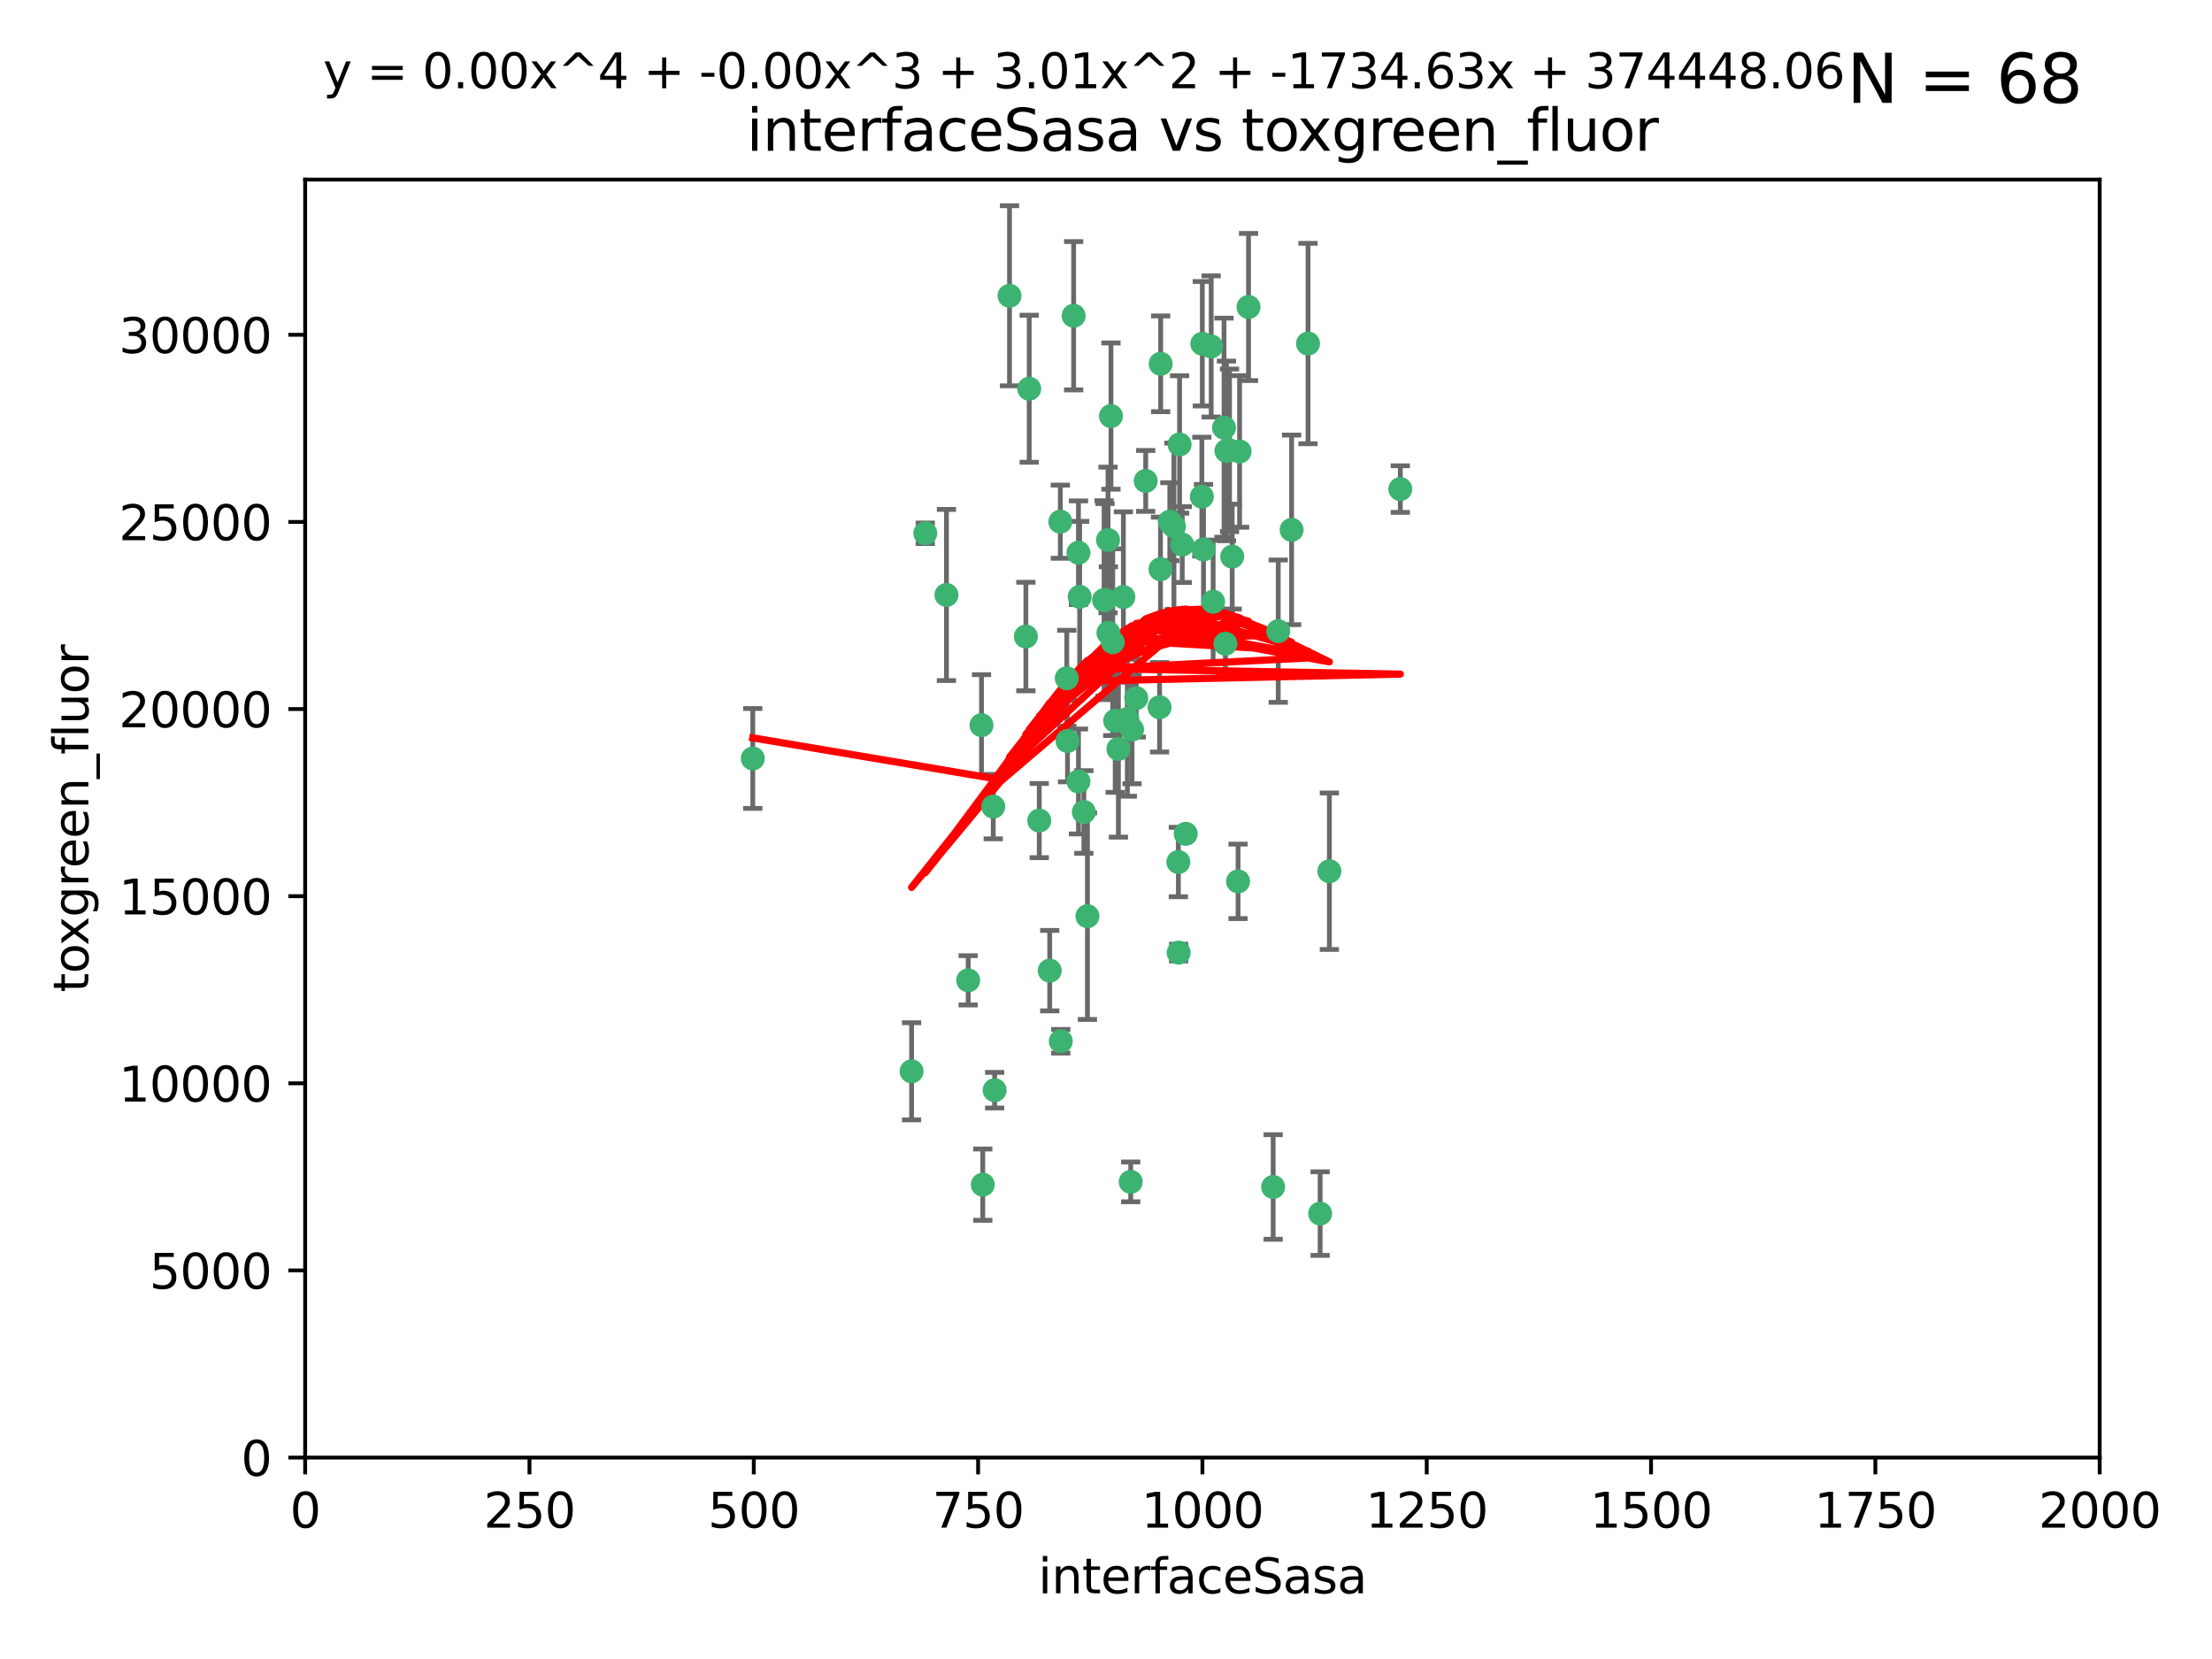 <?xml version="1.0" encoding="utf-8" standalone="no"?>
<!DOCTYPE svg PUBLIC "-//W3C//DTD SVG 1.1//EN"
  "http://www.w3.org/Graphics/SVG/1.1/DTD/svg11.dtd">
<svg xmlns:xlink="http://www.w3.org/1999/xlink" width="460.8pt" height="345.6pt" viewBox="0 0 460.8 345.6" xmlns="http://www.w3.org/2000/svg" version="1.1">
 <defs>
  <style type="text/css">*{stroke-linejoin: round; stroke-linecap: butt}</style>
 </defs>
 <g id="figure_1">
  <g id="patch_1">
   <path d="M 0 345.6 
L 460.8 345.6 
L 460.8 0 
L 0 0 
z
" style="fill: #ffffff"/>
  </g>
  <g id="axes_1">
   <g id="patch_2">
    <path d="M 63.571 303.64 
L 437.4 303.64 
L 437.4 37.411 
L 63.571 37.411 
z
" style="fill: #ffffff"/>
   </g>
   <g id="PathCollection_1">
    <defs>
     <path id="m7a9834d2da" d="M 0 1.118 
C 0.297 1.118 0.581 1 0.791 0.791 
C 1 0.581 1.118 0.297 1.118 0 
C 1.118 -0.297 1 -0.581 0.791 -0.791 
C 0.581 -1 0.297 -1.118 0 -1.118 
C -0.297 -1.118 -0.581 -1 -0.791 -0.791 
C -1 -0.581 -1.118 -0.297 -1.118 0 
C -1.118 0.297 -1 0.581 -0.791 0.791 
C -0.581 1 -0.297 1.118 0 1.118 
z
" style="stroke: #3cb371"/>
    </defs>
    <g clip-path="url(#p4a8a3ce6c9)">
     <use xlink:href="#m7a9834d2da" x="243.693" y="108.677" style="fill: #3cb371; stroke: #3cb371"/>
     <use xlink:href="#m7a9834d2da" x="272.484" y="71.562" style="fill: #3cb371; stroke: #3cb371"/>
     <use xlink:href="#m7a9834d2da" x="231.435" y="86.676" style="fill: #3cb371; stroke: #3cb371"/>
     <use xlink:href="#m7a9834d2da" x="266.28" y="131.48" style="fill: #3cb371; stroke: #3cb371"/>
     <use xlink:href="#m7a9834d2da" x="250.716" y="114.467" style="fill: #3cb371; stroke: #3cb371"/>
     <use xlink:href="#m7a9834d2da" x="269.065" y="110.38" style="fill: #3cb371; stroke: #3cb371"/>
     <use xlink:href="#m7a9834d2da" x="254.987" y="89.097" style="fill: #3cb371; stroke: #3cb371"/>
     <use xlink:href="#m7a9834d2da" x="220.886" y="108.676" style="fill: #3cb371; stroke: #3cb371"/>
     <use xlink:href="#m7a9834d2da" x="214.404" y="80.98" style="fill: #3cb371; stroke: #3cb371"/>
     <use xlink:href="#m7a9834d2da" x="241.787" y="75.786" style="fill: #3cb371; stroke: #3cb371"/>
     <use xlink:href="#m7a9834d2da" x="252.721" y="125.356" style="fill: #3cb371; stroke: #3cb371"/>
     <use xlink:href="#m7a9834d2da" x="252.312" y="72.167" style="fill: #3cb371; stroke: #3cb371"/>
     <use xlink:href="#m7a9834d2da" x="258.229" y="94.046" style="fill: #3cb371; stroke: #3cb371"/>
     <use xlink:href="#m7a9834d2da" x="223.66" y="65.773" style="fill: #3cb371; stroke: #3cb371"/>
     <use xlink:href="#m7a9834d2da" x="232.987" y="156.019" style="fill: #3cb371; stroke: #3cb371"/>
     <use xlink:href="#m7a9834d2da" x="241.557" y="147.335" style="fill: #3cb371; stroke: #3cb371"/>
     <use xlink:href="#m7a9834d2da" x="230.194" y="124.965" style="fill: #3cb371; stroke: #3cb371"/>
     <use xlink:href="#m7a9834d2da" x="246.284" y="113.441" style="fill: #3cb371; stroke: #3cb371"/>
     <use xlink:href="#m7a9834d2da" x="255.489" y="93.933" style="fill: #3cb371; stroke: #3cb371"/>
     <use xlink:href="#m7a9834d2da" x="256.689" y="115.953" style="fill: #3cb371; stroke: #3cb371"/>
     <use xlink:href="#m7a9834d2da" x="244.553" y="109.646" style="fill: #3cb371; stroke: #3cb371"/>
     <use xlink:href="#m7a9834d2da" x="250.368" y="103.453" style="fill: #3cb371; stroke: #3cb371"/>
     <use xlink:href="#m7a9834d2da" x="232.318" y="150.153" style="fill: #3cb371; stroke: #3cb371"/>
     <use xlink:href="#m7a9834d2da" x="256.134" y="93.812" style="fill: #3cb371; stroke: #3cb371"/>
     <use xlink:href="#m7a9834d2da" x="234.02" y="124.367" style="fill: #3cb371; stroke: #3cb371"/>
     <use xlink:href="#m7a9834d2da" x="216.495" y="170.94" style="fill: #3cb371; stroke: #3cb371"/>
     <use xlink:href="#m7a9834d2da" x="238.669" y="100.184" style="fill: #3cb371; stroke: #3cb371"/>
     <use xlink:href="#m7a9834d2da" x="241.753" y="118.577" style="fill: #3cb371; stroke: #3cb371"/>
     <use xlink:href="#m7a9834d2da" x="245.731" y="92.588" style="fill: #3cb371; stroke: #3cb371"/>
     <use xlink:href="#m7a9834d2da" x="222.381" y="154.361" style="fill: #3cb371; stroke: #3cb371"/>
     <use xlink:href="#m7a9834d2da" x="291.711" y="101.886" style="fill: #3cb371; stroke: #3cb371"/>
     <use xlink:href="#m7a9834d2da" x="224.916" y="124.337" style="fill: #3cb371; stroke: #3cb371"/>
     <use xlink:href="#m7a9834d2da" x="260.091" y="63.953" style="fill: #3cb371; stroke: #3cb371"/>
     <use xlink:href="#m7a9834d2da" x="250.465" y="71.61" style="fill: #3cb371; stroke: #3cb371"/>
     <use xlink:href="#m7a9834d2da" x="204.462" y="151.067" style="fill: #3cb371; stroke: #3cb371"/>
     <use xlink:href="#m7a9834d2da" x="218.677" y="202.203" style="fill: #3cb371; stroke: #3cb371"/>
     <use xlink:href="#m7a9834d2da" x="201.688" y="204.22" style="fill: #3cb371; stroke: #3cb371"/>
     <use xlink:href="#m7a9834d2da" x="204.731" y="246.787" style="fill: #3cb371; stroke: #3cb371"/>
     <use xlink:href="#m7a9834d2da" x="231.802" y="133.776" style="fill: #3cb371; stroke: #3cb371"/>
     <use xlink:href="#m7a9834d2da" x="192.753" y="111.087" style="fill: #3cb371; stroke: #3cb371"/>
     <use xlink:href="#m7a9834d2da" x="222.228" y="141.297" style="fill: #3cb371; stroke: #3cb371"/>
     <use xlink:href="#m7a9834d2da" x="230.822" y="112.487" style="fill: #3cb371; stroke: #3cb371"/>
     <use xlink:href="#m7a9834d2da" x="210.301" y="61.614" style="fill: #3cb371; stroke: #3cb371"/>
     <use xlink:href="#m7a9834d2da" x="224.662" y="162.792" style="fill: #3cb371; stroke: #3cb371"/>
     <use xlink:href="#m7a9834d2da" x="275.007" y="252.814" style="fill: #3cb371; stroke: #3cb371"/>
     <use xlink:href="#m7a9834d2da" x="236.699" y="145.439" style="fill: #3cb371; stroke: #3cb371"/>
     <use xlink:href="#m7a9834d2da" x="255.273" y="134.104" style="fill: #3cb371; stroke: #3cb371"/>
     <use xlink:href="#m7a9834d2da" x="265.222" y="247.267" style="fill: #3cb371; stroke: #3cb371"/>
     <use xlink:href="#m7a9834d2da" x="230.901" y="131.829" style="fill: #3cb371; stroke: #3cb371"/>
     <use xlink:href="#m7a9834d2da" x="213.706" y="132.603" style="fill: #3cb371; stroke: #3cb371"/>
     <use xlink:href="#m7a9834d2da" x="245.473" y="179.579" style="fill: #3cb371; stroke: #3cb371"/>
     <use xlink:href="#m7a9834d2da" x="206.91" y="168.036" style="fill: #3cb371; stroke: #3cb371"/>
     <use xlink:href="#m7a9834d2da" x="226.534" y="190.856" style="fill: #3cb371; stroke: #3cb371"/>
     <use xlink:href="#m7a9834d2da" x="224.662" y="115.142" style="fill: #3cb371; stroke: #3cb371"/>
     <use xlink:href="#m7a9834d2da" x="245.536" y="198.449" style="fill: #3cb371; stroke: #3cb371"/>
     <use xlink:href="#m7a9834d2da" x="220.981" y="216.908" style="fill: #3cb371; stroke: #3cb371"/>
     <use xlink:href="#m7a9834d2da" x="235.826" y="151.97" style="fill: #3cb371; stroke: #3cb371"/>
     <use xlink:href="#m7a9834d2da" x="276.932" y="181.494" style="fill: #3cb371; stroke: #3cb371"/>
     <use xlink:href="#m7a9834d2da" x="257.91" y="183.606" style="fill: #3cb371; stroke: #3cb371"/>
     <use xlink:href="#m7a9834d2da" x="247.005" y="173.704" style="fill: #3cb371; stroke: #3cb371"/>
     <use xlink:href="#m7a9834d2da" x="229.998" y="125.024" style="fill: #3cb371; stroke: #3cb371"/>
     <use xlink:href="#m7a9834d2da" x="189.899" y="223.176" style="fill: #3cb371; stroke: #3cb371"/>
     <use xlink:href="#m7a9834d2da" x="234.846" y="149.795" style="fill: #3cb371; stroke: #3cb371"/>
     <use xlink:href="#m7a9834d2da" x="197.163" y="123.943" style="fill: #3cb371; stroke: #3cb371"/>
     <use xlink:href="#m7a9834d2da" x="225.785" y="169.147" style="fill: #3cb371; stroke: #3cb371"/>
     <use xlink:href="#m7a9834d2da" x="235.549" y="246.204" style="fill: #3cb371; stroke: #3cb371"/>
     <use xlink:href="#m7a9834d2da" x="207.202" y="227.107" style="fill: #3cb371; stroke: #3cb371"/>
     <use xlink:href="#m7a9834d2da" x="156.817" y="157.999" style="fill: #3cb371; stroke: #3cb371"/>
    </g>
   </g>
   <g id="matplotlib.axis_1">
    <g id="xtick_1">
     <g id="line2d_1">
      <defs>
       <path id="m7a6d238e1d" d="M 0 0 
L 0 3.5 
" style="stroke: #000000; stroke-width: 0.8"/>
      </defs>
      <g>
       <use xlink:href="#m7a6d238e1d" x="63.571" y="303.64" style="stroke: #000000; stroke-width: 0.8"/>
      </g>
     </g>
     <g id="text_1">
      <!-- 0 -->
      <g transform="translate(60.39 318.238)scale(0.1 -0.1)">
       <defs>
        <path id="DejaVuSans-30" d="M 2034 4250 
Q 1547 4250 1301 3770 
Q 1056 3291 1056 2328 
Q 1056 1369 1301 889 
Q 1547 409 2034 409 
Q 2525 409 2770 889 
Q 3016 1369 3016 2328 
Q 3016 3291 2770 3770 
Q 2525 4250 2034 4250 
z
M 2034 4750 
Q 2819 4750 3233 4129 
Q 3647 3509 3647 2328 
Q 3647 1150 3233 529 
Q 2819 -91 2034 -91 
Q 1250 -91 836 529 
Q 422 1150 422 2328 
Q 422 3509 836 4129 
Q 1250 4750 2034 4750 
z
" transform="scale(0.016)"/>
       </defs>
       <use xlink:href="#DejaVuSans-30"/>
      </g>
     </g>
    </g>
    <g id="xtick_2">
     <g id="line2d_2">
      <g>
       <use xlink:href="#m7a6d238e1d" x="110.3" y="303.64" style="stroke: #000000; stroke-width: 0.8"/>
      </g>
     </g>
     <g id="text_2">
      <!-- 250 -->
      <g transform="translate(100.756 318.238)scale(0.1 -0.1)">
       <defs>
        <path id="DejaVuSans-32" d="M 1228 531 
L 3431 531 
L 3431 0 
L 469 0 
L 469 531 
Q 828 903 1448 1529 
Q 2069 2156 2228 2338 
Q 2531 2678 2651 2914 
Q 2772 3150 2772 3378 
Q 2772 3750 2511 3984 
Q 2250 4219 1831 4219 
Q 1534 4219 1204 4116 
Q 875 4013 500 3803 
L 500 4441 
Q 881 4594 1212 4672 
Q 1544 4750 1819 4750 
Q 2544 4750 2975 4387 
Q 3406 4025 3406 3419 
Q 3406 3131 3298 2873 
Q 3191 2616 2906 2266 
Q 2828 2175 2409 1742 
Q 1991 1309 1228 531 
z
" transform="scale(0.016)"/>
        <path id="DejaVuSans-35" d="M 691 4666 
L 3169 4666 
L 3169 4134 
L 1269 4134 
L 1269 2991 
Q 1406 3038 1543 3061 
Q 1681 3084 1819 3084 
Q 2600 3084 3056 2656 
Q 3513 2228 3513 1497 
Q 3513 744 3044 326 
Q 2575 -91 1722 -91 
Q 1428 -91 1123 -41 
Q 819 9 494 109 
L 494 744 
Q 775 591 1075 516 
Q 1375 441 1709 441 
Q 2250 441 2565 725 
Q 2881 1009 2881 1497 
Q 2881 1984 2565 2268 
Q 2250 2553 1709 2553 
Q 1456 2553 1204 2497 
Q 953 2441 691 2322 
L 691 4666 
z
" transform="scale(0.016)"/>
       </defs>
       <use xlink:href="#DejaVuSans-32"/>
       <use xlink:href="#DejaVuSans-35" x="63.623"/>
       <use xlink:href="#DejaVuSans-30" x="127.246"/>
      </g>
     </g>
    </g>
    <g id="xtick_3">
     <g id="line2d_3">
      <g>
       <use xlink:href="#m7a6d238e1d" x="157.028" y="303.64" style="stroke: #000000; stroke-width: 0.8"/>
      </g>
     </g>
     <g id="text_3">
      <!-- 500 -->
      <g transform="translate(147.485 318.238)scale(0.1 -0.1)">
       <use xlink:href="#DejaVuSans-35"/>
       <use xlink:href="#DejaVuSans-30" x="63.623"/>
       <use xlink:href="#DejaVuSans-30" x="127.246"/>
      </g>
     </g>
    </g>
    <g id="xtick_4">
     <g id="line2d_4">
      <g>
       <use xlink:href="#m7a6d238e1d" x="203.757" y="303.64" style="stroke: #000000; stroke-width: 0.8"/>
      </g>
     </g>
     <g id="text_4">
      <!-- 750 -->
      <g transform="translate(194.213 318.238)scale(0.1 -0.1)">
       <defs>
        <path id="DejaVuSans-37" d="M 525 4666 
L 3525 4666 
L 3525 4397 
L 1831 0 
L 1172 0 
L 2766 4134 
L 525 4134 
L 525 4666 
z
" transform="scale(0.016)"/>
       </defs>
       <use xlink:href="#DejaVuSans-37"/>
       <use xlink:href="#DejaVuSans-35" x="63.623"/>
       <use xlink:href="#DejaVuSans-30" x="127.246"/>
      </g>
     </g>
    </g>
    <g id="xtick_5">
     <g id="line2d_5">
      <g>
       <use xlink:href="#m7a6d238e1d" x="250.486" y="303.64" style="stroke: #000000; stroke-width: 0.8"/>
      </g>
     </g>
     <g id="text_5">
      <!-- 1000 -->
      <g transform="translate(237.761 318.238)scale(0.1 -0.1)">
       <defs>
        <path id="DejaVuSans-31" d="M 794 531 
L 1825 531 
L 1825 4091 
L 703 3866 
L 703 4441 
L 1819 4666 
L 2450 4666 
L 2450 531 
L 3481 531 
L 3481 0 
L 794 0 
L 794 531 
z
" transform="scale(0.016)"/>
       </defs>
       <use xlink:href="#DejaVuSans-31"/>
       <use xlink:href="#DejaVuSans-30" x="63.623"/>
       <use xlink:href="#DejaVuSans-30" x="127.246"/>
       <use xlink:href="#DejaVuSans-30" x="190.869"/>
      </g>
     </g>
    </g>
    <g id="xtick_6">
     <g id="line2d_6">
      <g>
       <use xlink:href="#m7a6d238e1d" x="297.214" y="303.64" style="stroke: #000000; stroke-width: 0.8"/>
      </g>
     </g>
     <g id="text_6">
      <!-- 1250 -->
      <g transform="translate(284.489 318.238)scale(0.1 -0.1)">
       <use xlink:href="#DejaVuSans-31"/>
       <use xlink:href="#DejaVuSans-32" x="63.623"/>
       <use xlink:href="#DejaVuSans-35" x="127.246"/>
       <use xlink:href="#DejaVuSans-30" x="190.869"/>
      </g>
     </g>
    </g>
    <g id="xtick_7">
     <g id="line2d_7">
      <g>
       <use xlink:href="#m7a6d238e1d" x="343.943" y="303.64" style="stroke: #000000; stroke-width: 0.8"/>
      </g>
     </g>
     <g id="text_7">
      <!-- 1500 -->
      <g transform="translate(331.218 318.238)scale(0.1 -0.1)">
       <use xlink:href="#DejaVuSans-31"/>
       <use xlink:href="#DejaVuSans-35" x="63.623"/>
       <use xlink:href="#DejaVuSans-30" x="127.246"/>
       <use xlink:href="#DejaVuSans-30" x="190.869"/>
      </g>
     </g>
    </g>
    <g id="xtick_8">
     <g id="line2d_8">
      <g>
       <use xlink:href="#m7a6d238e1d" x="390.671" y="303.64" style="stroke: #000000; stroke-width: 0.8"/>
      </g>
     </g>
     <g id="text_8">
      <!-- 1750 -->
      <g transform="translate(377.946 318.238)scale(0.1 -0.1)">
       <use xlink:href="#DejaVuSans-31"/>
       <use xlink:href="#DejaVuSans-37" x="63.623"/>
       <use xlink:href="#DejaVuSans-35" x="127.246"/>
       <use xlink:href="#DejaVuSans-30" x="190.869"/>
      </g>
     </g>
    </g>
    <g id="xtick_9">
     <g id="line2d_9">
      <g>
       <use xlink:href="#m7a6d238e1d" x="437.4" y="303.64" style="stroke: #000000; stroke-width: 0.8"/>
      </g>
     </g>
     <g id="text_9">
      <!-- 2000 -->
      <g transform="translate(424.675 318.238)scale(0.1 -0.1)">
       <use xlink:href="#DejaVuSans-32"/>
       <use xlink:href="#DejaVuSans-30" x="63.623"/>
       <use xlink:href="#DejaVuSans-30" x="127.246"/>
       <use xlink:href="#DejaVuSans-30" x="190.869"/>
      </g>
     </g>
    </g>
    <g id="text_10">
     <!-- interfaceSasa -->
     <g transform="translate(216.279 331.917)scale(0.1 -0.1)">
      <defs>
       <path id="DejaVuSans-69" d="M 603 3500 
L 1178 3500 
L 1178 0 
L 603 0 
L 603 3500 
z
M 603 4863 
L 1178 4863 
L 1178 4134 
L 603 4134 
L 603 4863 
z
" transform="scale(0.016)"/>
       <path id="DejaVuSans-6e" d="M 3513 2113 
L 3513 0 
L 2938 0 
L 2938 2094 
Q 2938 2591 2744 2837 
Q 2550 3084 2163 3084 
Q 1697 3084 1428 2787 
Q 1159 2491 1159 1978 
L 1159 0 
L 581 0 
L 581 3500 
L 1159 3500 
L 1159 2956 
Q 1366 3272 1645 3428 
Q 1925 3584 2291 3584 
Q 2894 3584 3203 3211 
Q 3513 2838 3513 2113 
z
" transform="scale(0.016)"/>
       <path id="DejaVuSans-74" d="M 1172 4494 
L 1172 3500 
L 2356 3500 
L 2356 3053 
L 1172 3053 
L 1172 1153 
Q 1172 725 1289 603 
Q 1406 481 1766 481 
L 2356 481 
L 2356 0 
L 1766 0 
Q 1100 0 847 248 
Q 594 497 594 1153 
L 594 3053 
L 172 3053 
L 172 3500 
L 594 3500 
L 594 4494 
L 1172 4494 
z
" transform="scale(0.016)"/>
       <path id="DejaVuSans-65" d="M 3597 1894 
L 3597 1613 
L 953 1613 
Q 991 1019 1311 708 
Q 1631 397 2203 397 
Q 2534 397 2845 478 
Q 3156 559 3463 722 
L 3463 178 
Q 3153 47 2828 -22 
Q 2503 -91 2169 -91 
Q 1331 -91 842 396 
Q 353 884 353 1716 
Q 353 2575 817 3079 
Q 1281 3584 2069 3584 
Q 2775 3584 3186 3129 
Q 3597 2675 3597 1894 
z
M 3022 2063 
Q 3016 2534 2758 2815 
Q 2500 3097 2075 3097 
Q 1594 3097 1305 2825 
Q 1016 2553 972 2059 
L 3022 2063 
z
" transform="scale(0.016)"/>
       <path id="DejaVuSans-72" d="M 2631 2963 
Q 2534 3019 2420 3045 
Q 2306 3072 2169 3072 
Q 1681 3072 1420 2755 
Q 1159 2438 1159 1844 
L 1159 0 
L 581 0 
L 581 3500 
L 1159 3500 
L 1159 2956 
Q 1341 3275 1631 3429 
Q 1922 3584 2338 3584 
Q 2397 3584 2469 3576 
Q 2541 3569 2628 3553 
L 2631 2963 
z
" transform="scale(0.016)"/>
       <path id="DejaVuSans-66" d="M 2375 4863 
L 2375 4384 
L 1825 4384 
Q 1516 4384 1395 4259 
Q 1275 4134 1275 3809 
L 1275 3500 
L 2222 3500 
L 2222 3053 
L 1275 3053 
L 1275 0 
L 697 0 
L 697 3053 
L 147 3053 
L 147 3500 
L 697 3500 
L 697 3744 
Q 697 4328 969 4595 
Q 1241 4863 1831 4863 
L 2375 4863 
z
" transform="scale(0.016)"/>
       <path id="DejaVuSans-61" d="M 2194 1759 
Q 1497 1759 1228 1600 
Q 959 1441 959 1056 
Q 959 750 1161 570 
Q 1363 391 1709 391 
Q 2188 391 2477 730 
Q 2766 1069 2766 1631 
L 2766 1759 
L 2194 1759 
z
M 3341 1997 
L 3341 0 
L 2766 0 
L 2766 531 
Q 2569 213 2275 61 
Q 1981 -91 1556 -91 
Q 1019 -91 701 211 
Q 384 513 384 1019 
Q 384 1609 779 1909 
Q 1175 2209 1959 2209 
L 2766 2209 
L 2766 2266 
Q 2766 2663 2505 2880 
Q 2244 3097 1772 3097 
Q 1472 3097 1187 3025 
Q 903 2953 641 2809 
L 641 3341 
Q 956 3463 1253 3523 
Q 1550 3584 1831 3584 
Q 2591 3584 2966 3190 
Q 3341 2797 3341 1997 
z
" transform="scale(0.016)"/>
       <path id="DejaVuSans-63" d="M 3122 3366 
L 3122 2828 
Q 2878 2963 2633 3030 
Q 2388 3097 2138 3097 
Q 1578 3097 1268 2742 
Q 959 2388 959 1747 
Q 959 1106 1268 751 
Q 1578 397 2138 397 
Q 2388 397 2633 464 
Q 2878 531 3122 666 
L 3122 134 
Q 2881 22 2623 -34 
Q 2366 -91 2075 -91 
Q 1284 -91 818 406 
Q 353 903 353 1747 
Q 353 2603 823 3093 
Q 1294 3584 2113 3584 
Q 2378 3584 2631 3529 
Q 2884 3475 3122 3366 
z
" transform="scale(0.016)"/>
       <path id="DejaVuSans-53" d="M 3425 4513 
L 3425 3897 
Q 3066 4069 2747 4153 
Q 2428 4238 2131 4238 
Q 1616 4238 1336 4038 
Q 1056 3838 1056 3469 
Q 1056 3159 1242 3001 
Q 1428 2844 1947 2747 
L 2328 2669 
Q 3034 2534 3370 2195 
Q 3706 1856 3706 1288 
Q 3706 609 3251 259 
Q 2797 -91 1919 -91 
Q 1588 -91 1214 -16 
Q 841 59 441 206 
L 441 856 
Q 825 641 1194 531 
Q 1563 422 1919 422 
Q 2459 422 2753 634 
Q 3047 847 3047 1241 
Q 3047 1584 2836 1778 
Q 2625 1972 2144 2069 
L 1759 2144 
Q 1053 2284 737 2584 
Q 422 2884 422 3419 
Q 422 4038 858 4394 
Q 1294 4750 2059 4750 
Q 2388 4750 2728 4690 
Q 3069 4631 3425 4513 
z
" transform="scale(0.016)"/>
       <path id="DejaVuSans-73" d="M 2834 3397 
L 2834 2853 
Q 2591 2978 2328 3040 
Q 2066 3103 1784 3103 
Q 1356 3103 1142 2972 
Q 928 2841 928 2578 
Q 928 2378 1081 2264 
Q 1234 2150 1697 2047 
L 1894 2003 
Q 2506 1872 2764 1633 
Q 3022 1394 3022 966 
Q 3022 478 2636 193 
Q 2250 -91 1575 -91 
Q 1294 -91 989 -36 
Q 684 19 347 128 
L 347 722 
Q 666 556 975 473 
Q 1284 391 1588 391 
Q 1994 391 2212 530 
Q 2431 669 2431 922 
Q 2431 1156 2273 1281 
Q 2116 1406 1581 1522 
L 1381 1569 
Q 847 1681 609 1914 
Q 372 2147 372 2553 
Q 372 3047 722 3315 
Q 1072 3584 1716 3584 
Q 2034 3584 2315 3537 
Q 2597 3491 2834 3397 
z
" transform="scale(0.016)"/>
      </defs>
      <use xlink:href="#DejaVuSans-69"/>
      <use xlink:href="#DejaVuSans-6e" x="27.783"/>
      <use xlink:href="#DejaVuSans-74" x="91.162"/>
      <use xlink:href="#DejaVuSans-65" x="130.371"/>
      <use xlink:href="#DejaVuSans-72" x="191.895"/>
      <use xlink:href="#DejaVuSans-66" x="233.008"/>
      <use xlink:href="#DejaVuSans-61" x="268.213"/>
      <use xlink:href="#DejaVuSans-63" x="329.492"/>
      <use xlink:href="#DejaVuSans-65" x="384.473"/>
      <use xlink:href="#DejaVuSans-53" x="445.996"/>
      <use xlink:href="#DejaVuSans-61" x="509.473"/>
      <use xlink:href="#DejaVuSans-73" x="570.752"/>
      <use xlink:href="#DejaVuSans-61" x="622.852"/>
     </g>
    </g>
   </g>
   <g id="matplotlib.axis_2">
    <g id="ytick_1">
     <g id="line2d_10">
      <defs>
       <path id="m7038f70aaa" d="M 0 0 
L -3.5 0 
" style="stroke: #000000; stroke-width: 0.8"/>
      </defs>
      <g>
       <use xlink:href="#m7038f70aaa" x="63.571" y="303.64" style="stroke: #000000; stroke-width: 0.8"/>
      </g>
     </g>
     <g id="text_11">
      <!-- 0 -->
      <g transform="translate(50.209 307.439)scale(0.1 -0.1)">
       <use xlink:href="#DejaVuSans-30"/>
      </g>
     </g>
    </g>
    <g id="ytick_2">
     <g id="line2d_11">
      <g>
       <use xlink:href="#m7038f70aaa" x="63.571" y="264.657" style="stroke: #000000; stroke-width: 0.8"/>
      </g>
     </g>
     <g id="text_12">
      <!-- 5000 -->
      <g transform="translate(31.121 268.457)scale(0.1 -0.1)">
       <use xlink:href="#DejaVuSans-35"/>
       <use xlink:href="#DejaVuSans-30" x="63.623"/>
       <use xlink:href="#DejaVuSans-30" x="127.246"/>
       <use xlink:href="#DejaVuSans-30" x="190.869"/>
      </g>
     </g>
    </g>
    <g id="ytick_3">
     <g id="line2d_12">
      <g>
       <use xlink:href="#m7038f70aaa" x="63.571" y="225.675" style="stroke: #000000; stroke-width: 0.8"/>
      </g>
     </g>
     <g id="text_13">
      <!-- 10000 -->
      <g transform="translate(24.759 229.474)scale(0.1 -0.1)">
       <use xlink:href="#DejaVuSans-31"/>
       <use xlink:href="#DejaVuSans-30" x="63.623"/>
       <use xlink:href="#DejaVuSans-30" x="127.246"/>
       <use xlink:href="#DejaVuSans-30" x="190.869"/>
       <use xlink:href="#DejaVuSans-30" x="254.492"/>
      </g>
     </g>
    </g>
    <g id="ytick_4">
     <g id="line2d_13">
      <g>
       <use xlink:href="#m7038f70aaa" x="63.571" y="186.692" style="stroke: #000000; stroke-width: 0.8"/>
      </g>
     </g>
     <g id="text_14">
      <!-- 15000 -->
      <g transform="translate(24.759 190.492)scale(0.1 -0.1)">
       <use xlink:href="#DejaVuSans-31"/>
       <use xlink:href="#DejaVuSans-35" x="63.623"/>
       <use xlink:href="#DejaVuSans-30" x="127.246"/>
       <use xlink:href="#DejaVuSans-30" x="190.869"/>
       <use xlink:href="#DejaVuSans-30" x="254.492"/>
      </g>
     </g>
    </g>
    <g id="ytick_5">
     <g id="line2d_14">
      <g>
       <use xlink:href="#m7038f70aaa" x="63.571" y="147.71" style="stroke: #000000; stroke-width: 0.8"/>
      </g>
     </g>
     <g id="text_15">
      <!-- 20000 -->
      <g transform="translate(24.759 151.509)scale(0.1 -0.1)">
       <use xlink:href="#DejaVuSans-32"/>
       <use xlink:href="#DejaVuSans-30" x="63.623"/>
       <use xlink:href="#DejaVuSans-30" x="127.246"/>
       <use xlink:href="#DejaVuSans-30" x="190.869"/>
       <use xlink:href="#DejaVuSans-30" x="254.492"/>
      </g>
     </g>
    </g>
    <g id="ytick_6">
     <g id="line2d_15">
      <g>
       <use xlink:href="#m7038f70aaa" x="63.571" y="108.727" style="stroke: #000000; stroke-width: 0.8"/>
      </g>
     </g>
     <g id="text_16">
      <!-- 25000 -->
      <g transform="translate(24.759 112.527)scale(0.1 -0.1)">
       <use xlink:href="#DejaVuSans-32"/>
       <use xlink:href="#DejaVuSans-35" x="63.623"/>
       <use xlink:href="#DejaVuSans-30" x="127.246"/>
       <use xlink:href="#DejaVuSans-30" x="190.869"/>
       <use xlink:href="#DejaVuSans-30" x="254.492"/>
      </g>
     </g>
    </g>
    <g id="ytick_7">
     <g id="line2d_16">
      <g>
       <use xlink:href="#m7038f70aaa" x="63.571" y="69.745" style="stroke: #000000; stroke-width: 0.8"/>
      </g>
     </g>
     <g id="text_17">
      <!-- 30000 -->
      <g transform="translate(24.759 73.544)scale(0.1 -0.1)">
       <defs>
        <path id="DejaVuSans-33" d="M 2597 2516 
Q 3050 2419 3304 2112 
Q 3559 1806 3559 1356 
Q 3559 666 3084 287 
Q 2609 -91 1734 -91 
Q 1441 -91 1130 -33 
Q 819 25 488 141 
L 488 750 
Q 750 597 1062 519 
Q 1375 441 1716 441 
Q 2309 441 2620 675 
Q 2931 909 2931 1356 
Q 2931 1769 2642 2001 
Q 2353 2234 1838 2234 
L 1294 2234 
L 1294 2753 
L 1863 2753 
Q 2328 2753 2575 2939 
Q 2822 3125 2822 3475 
Q 2822 3834 2567 4026 
Q 2313 4219 1838 4219 
Q 1578 4219 1281 4162 
Q 984 4106 628 3988 
L 628 4550 
Q 988 4650 1302 4700 
Q 1616 4750 1894 4750 
Q 2613 4750 3031 4423 
Q 3450 4097 3450 3541 
Q 3450 3153 3228 2886 
Q 3006 2619 2597 2516 
z
" transform="scale(0.016)"/>
       </defs>
       <use xlink:href="#DejaVuSans-33"/>
       <use xlink:href="#DejaVuSans-30" x="63.623"/>
       <use xlink:href="#DejaVuSans-30" x="127.246"/>
       <use xlink:href="#DejaVuSans-30" x="190.869"/>
       <use xlink:href="#DejaVuSans-30" x="254.492"/>
      </g>
     </g>
    </g>
    <g id="text_18">
     <!-- toxgreen_fluor -->
     <g transform="translate(18.401 206.72)rotate(-90)scale(0.1 -0.1)">
      <defs>
       <path id="DejaVuSans-6f" d="M 1959 3097 
Q 1497 3097 1228 2736 
Q 959 2375 959 1747 
Q 959 1119 1226 758 
Q 1494 397 1959 397 
Q 2419 397 2687 759 
Q 2956 1122 2956 1747 
Q 2956 2369 2687 2733 
Q 2419 3097 1959 3097 
z
M 1959 3584 
Q 2709 3584 3137 3096 
Q 3566 2609 3566 1747 
Q 3566 888 3137 398 
Q 2709 -91 1959 -91 
Q 1206 -91 779 398 
Q 353 888 353 1747 
Q 353 2609 779 3096 
Q 1206 3584 1959 3584 
z
" transform="scale(0.016)"/>
       <path id="DejaVuSans-78" d="M 3513 3500 
L 2247 1797 
L 3578 0 
L 2900 0 
L 1881 1375 
L 863 0 
L 184 0 
L 1544 1831 
L 300 3500 
L 978 3500 
L 1906 2253 
L 2834 3500 
L 3513 3500 
z
" transform="scale(0.016)"/>
       <path id="DejaVuSans-67" d="M 2906 1791 
Q 2906 2416 2648 2759 
Q 2391 3103 1925 3103 
Q 1463 3103 1205 2759 
Q 947 2416 947 1791 
Q 947 1169 1205 825 
Q 1463 481 1925 481 
Q 2391 481 2648 825 
Q 2906 1169 2906 1791 
z
M 3481 434 
Q 3481 -459 3084 -895 
Q 2688 -1331 1869 -1331 
Q 1566 -1331 1297 -1286 
Q 1028 -1241 775 -1147 
L 775 -588 
Q 1028 -725 1275 -790 
Q 1522 -856 1778 -856 
Q 2344 -856 2625 -561 
Q 2906 -266 2906 331 
L 2906 616 
Q 2728 306 2450 153 
Q 2172 0 1784 0 
Q 1141 0 747 490 
Q 353 981 353 1791 
Q 353 2603 747 3093 
Q 1141 3584 1784 3584 
Q 2172 3584 2450 3431 
Q 2728 3278 2906 2969 
L 2906 3500 
L 3481 3500 
L 3481 434 
z
" transform="scale(0.016)"/>
       <path id="DejaVuSans-5f" d="M 3263 -1063 
L 3263 -1509 
L -63 -1509 
L -63 -1063 
L 3263 -1063 
z
" transform="scale(0.016)"/>
       <path id="DejaVuSans-6c" d="M 603 4863 
L 1178 4863 
L 1178 0 
L 603 0 
L 603 4863 
z
" transform="scale(0.016)"/>
       <path id="DejaVuSans-75" d="M 544 1381 
L 544 3500 
L 1119 3500 
L 1119 1403 
Q 1119 906 1312 657 
Q 1506 409 1894 409 
Q 2359 409 2629 706 
Q 2900 1003 2900 1516 
L 2900 3500 
L 3475 3500 
L 3475 0 
L 2900 0 
L 2900 538 
Q 2691 219 2414 64 
Q 2138 -91 1772 -91 
Q 1169 -91 856 284 
Q 544 659 544 1381 
z
M 1991 3584 
L 1991 3584 
z
" transform="scale(0.016)"/>
      </defs>
      <use xlink:href="#DejaVuSans-74"/>
      <use xlink:href="#DejaVuSans-6f" x="39.209"/>
      <use xlink:href="#DejaVuSans-78" x="97.266"/>
      <use xlink:href="#DejaVuSans-67" x="156.445"/>
      <use xlink:href="#DejaVuSans-72" x="219.922"/>
      <use xlink:href="#DejaVuSans-65" x="258.785"/>
      <use xlink:href="#DejaVuSans-65" x="320.309"/>
      <use xlink:href="#DejaVuSans-6e" x="381.832"/>
      <use xlink:href="#DejaVuSans-5f" x="445.211"/>
      <use xlink:href="#DejaVuSans-66" x="495.211"/>
      <use xlink:href="#DejaVuSans-6c" x="530.416"/>
      <use xlink:href="#DejaVuSans-75" x="558.199"/>
      <use xlink:href="#DejaVuSans-6f" x="621.578"/>
      <use xlink:href="#DejaVuSans-72" x="682.76"/>
     </g>
    </g>
   </g>
   <g id="LineCollection_1">
    <path d="M 243.693 116.797 
L 243.693 100.557 
" clip-path="url(#p4a8a3ce6c9)" style="fill: none; stroke: #696969"/>
    <path d="M 272.484 92.434 
L 272.484 50.691 
" clip-path="url(#p4a8a3ce6c9)" style="fill: none; stroke: #696969"/>
    <path d="M 231.435 101.908 
L 231.435 71.444 
" clip-path="url(#p4a8a3ce6c9)" style="fill: none; stroke: #696969"/>
    <path d="M 266.28 146.307 
L 266.28 116.654 
" clip-path="url(#p4a8a3ce6c9)" style="fill: none; stroke: #696969"/>
    <path d="M 250.716 128.017 
L 250.716 100.917 
" clip-path="url(#p4a8a3ce6c9)" style="fill: none; stroke: #696969"/>
    <path d="M 269.065 130.124 
L 269.065 90.636 
" clip-path="url(#p4a8a3ce6c9)" style="fill: none; stroke: #696969"/>
    <path d="M 254.987 111.917 
L 254.987 66.277 
" clip-path="url(#p4a8a3ce6c9)" style="fill: none; stroke: #696969"/>
    <path d="M 220.886 116.296 
L 220.886 101.057 
" clip-path="url(#p4a8a3ce6c9)" style="fill: none; stroke: #696969"/>
    <path d="M 214.404 96.292 
L 214.404 65.668 
" clip-path="url(#p4a8a3ce6c9)" style="fill: none; stroke: #696969"/>
    <path d="M 241.787 85.756 
L 241.787 65.815 
" clip-path="url(#p4a8a3ce6c9)" style="fill: none; stroke: #696969"/>
    <path d="M 252.721 138.211 
L 252.721 112.501 
" clip-path="url(#p4a8a3ce6c9)" style="fill: none; stroke: #696969"/>
    <path d="M 252.312 86.871 
L 252.312 57.463 
" clip-path="url(#p4a8a3ce6c9)" style="fill: none; stroke: #696969"/>
    <path d="M 258.229 109.836 
L 258.229 78.257 
" clip-path="url(#p4a8a3ce6c9)" style="fill: none; stroke: #696969"/>
    <path d="M 223.66 81.223 
L 223.66 50.323 
" clip-path="url(#p4a8a3ce6c9)" style="fill: none; stroke: #696969"/>
    <path d="M 232.987 174.39 
L 232.987 137.647 
" clip-path="url(#p4a8a3ce6c9)" style="fill: none; stroke: #696969"/>
    <path d="M 241.557 156.65 
L 241.557 138.02 
" clip-path="url(#p4a8a3ce6c9)" style="fill: none; stroke: #696969"/>
    <path d="M 230.194 145.018 
L 230.194 104.912 
" clip-path="url(#p4a8a3ce6c9)" style="fill: none; stroke: #696969"/>
    <path d="M 246.284 121.337 
L 246.284 105.546 
" clip-path="url(#p4a8a3ce6c9)" style="fill: none; stroke: #696969"/>
    <path d="M 255.489 112.649 
L 255.489 75.218 
" clip-path="url(#p4a8a3ce6c9)" style="fill: none; stroke: #696969"/>
    <path d="M 256.689 126.872 
L 256.689 105.035 
" clip-path="url(#p4a8a3ce6c9)" style="fill: none; stroke: #696969"/>
    <path d="M 244.553 126.988 
L 244.553 92.305 
" clip-path="url(#p4a8a3ce6c9)" style="fill: none; stroke: #696969"/>
    <path d="M 250.368 115.826 
L 250.368 91.08 
" clip-path="url(#p4a8a3ce6c9)" style="fill: none; stroke: #696969"/>
    <path d="M 232.318 165.057 
L 232.318 135.25 
" clip-path="url(#p4a8a3ce6c9)" style="fill: none; stroke: #696969"/>
    <path d="M 256.134 110.745 
L 256.134 76.878 
" clip-path="url(#p4a8a3ce6c9)" style="fill: none; stroke: #696969"/>
    <path d="M 234.02 142.114 
L 234.02 106.621 
" clip-path="url(#p4a8a3ce6c9)" style="fill: none; stroke: #696969"/>
    <path d="M 216.495 178.667 
L 216.495 163.212 
" clip-path="url(#p4a8a3ce6c9)" style="fill: none; stroke: #696969"/>
    <path d="M 238.669 106.525 
L 238.669 93.844 
" clip-path="url(#p4a8a3ce6c9)" style="fill: none; stroke: #696969"/>
    <path d="M 241.753 129.424 
L 241.753 107.731 
" clip-path="url(#p4a8a3ce6c9)" style="fill: none; stroke: #696969"/>
    <path d="M 245.731 106.902 
L 245.731 78.274 
" clip-path="url(#p4a8a3ce6c9)" style="fill: none; stroke: #696969"/>
    <path d="M 222.381 162.872 
L 222.381 145.85 
" clip-path="url(#p4a8a3ce6c9)" style="fill: none; stroke: #696969"/>
    <path d="M 291.711 106.741 
L 291.711 97.032 
" clip-path="url(#p4a8a3ce6c9)" style="fill: none; stroke: #696969"/>
    <path d="M 224.916 140.07 
L 224.916 108.604 
" clip-path="url(#p4a8a3ce6c9)" style="fill: none; stroke: #696969"/>
    <path d="M 260.091 79.275 
L 260.091 48.63 
" clip-path="url(#p4a8a3ce6c9)" style="fill: none; stroke: #696969"/>
    <path d="M 250.465 84.576 
L 250.465 58.645 
" clip-path="url(#p4a8a3ce6c9)" style="fill: none; stroke: #696969"/>
    <path d="M 204.462 161.588 
L 204.462 140.547 
" clip-path="url(#p4a8a3ce6c9)" style="fill: none; stroke: #696969"/>
    <path d="M 218.677 210.579 
L 218.677 193.826 
" clip-path="url(#p4a8a3ce6c9)" style="fill: none; stroke: #696969"/>
    <path d="M 201.688 209.352 
L 201.688 199.087 
" clip-path="url(#p4a8a3ce6c9)" style="fill: none; stroke: #696969"/>
    <path d="M 204.731 254.215 
L 204.731 239.358 
" clip-path="url(#p4a8a3ce6c9)" style="fill: none; stroke: #696969"/>
    <path d="M 231.802 153.222 
L 231.802 114.33 
" clip-path="url(#p4a8a3ce6c9)" style="fill: none; stroke: #696969"/>
    <path d="M 192.753 113.226 
L 192.753 108.949 
" clip-path="url(#p4a8a3ce6c9)" style="fill: none; stroke: #696969"/>
    <path d="M 222.228 151.291 
L 222.228 131.303 
" clip-path="url(#p4a8a3ce6c9)" style="fill: none; stroke: #696969"/>
    <path d="M 230.822 127.655 
L 230.822 97.319 
" clip-path="url(#p4a8a3ce6c9)" style="fill: none; stroke: #696969"/>
    <path d="M 210.301 80.373 
L 210.301 42.855 
" clip-path="url(#p4a8a3ce6c9)" style="fill: none; stroke: #696969"/>
    <path d="M 224.662 173.718 
L 224.662 151.865 
" clip-path="url(#p4a8a3ce6c9)" style="fill: none; stroke: #696969"/>
    <path d="M 275.007 261.522 
L 275.007 244.105 
" clip-path="url(#p4a8a3ce6c9)" style="fill: none; stroke: #696969"/>
    <path d="M 236.699 153.546 
L 236.699 137.331 
" clip-path="url(#p4a8a3ce6c9)" style="fill: none; stroke: #696969"/>
    <path d="M 255.273 140.983 
L 255.273 127.226 
" clip-path="url(#p4a8a3ce6c9)" style="fill: none; stroke: #696969"/>
    <path d="M 265.222 258.157 
L 265.222 236.377 
" clip-path="url(#p4a8a3ce6c9)" style="fill: none; stroke: #696969"/>
    <path d="M 230.901 145.591 
L 230.901 118.067 
" clip-path="url(#p4a8a3ce6c9)" style="fill: none; stroke: #696969"/>
    <path d="M 213.706 143.904 
L 213.706 121.303 
" clip-path="url(#p4a8a3ce6c9)" style="fill: none; stroke: #696969"/>
    <path d="M 245.473 186.808 
L 245.473 172.35 
" clip-path="url(#p4a8a3ce6c9)" style="fill: none; stroke: #696969"/>
    <path d="M 206.91 174.742 
L 206.91 161.329 
" clip-path="url(#p4a8a3ce6c9)" style="fill: none; stroke: #696969"/>
    <path d="M 226.534 212.373 
L 226.534 169.339 
" clip-path="url(#p4a8a3ce6c9)" style="fill: none; stroke: #696969"/>
    <path d="M 224.662 125.941 
L 224.662 104.342 
" clip-path="url(#p4a8a3ce6c9)" style="fill: none; stroke: #696969"/>
    <path d="M 245.536 200.192 
L 245.536 196.706 
" clip-path="url(#p4a8a3ce6c9)" style="fill: none; stroke: #696969"/>
    <path d="M 220.981 219.374 
L 220.981 214.442 
" clip-path="url(#p4a8a3ce6c9)" style="fill: none; stroke: #696969"/>
    <path d="M 235.826 163.271 
L 235.826 140.669 
" clip-path="url(#p4a8a3ce6c9)" style="fill: none; stroke: #696969"/>
    <path d="M 276.932 197.796 
L 276.932 165.192 
" clip-path="url(#p4a8a3ce6c9)" style="fill: none; stroke: #696969"/>
    <path d="M 257.91 191.362 
L 257.91 175.85 
" clip-path="url(#p4a8a3ce6c9)" style="fill: none; stroke: #696969"/>
    <path d="M 247.005 174.431 
L 247.005 172.978 
" clip-path="url(#p4a8a3ce6c9)" style="fill: none; stroke: #696969"/>
    <path d="M 229.998 145.735 
L 229.998 104.312 
" clip-path="url(#p4a8a3ce6c9)" style="fill: none; stroke: #696969"/>
    <path d="M 189.899 233.292 
L 189.899 213.059 
" clip-path="url(#p4a8a3ce6c9)" style="fill: none; stroke: #696969"/>
    <path d="M 234.846 165.867 
L 234.846 133.723 
" clip-path="url(#p4a8a3ce6c9)" style="fill: none; stroke: #696969"/>
    <path d="M 197.163 141.769 
L 197.163 106.117 
" clip-path="url(#p4a8a3ce6c9)" style="fill: none; stroke: #696969"/>
    <path d="M 225.785 177.757 
L 225.785 160.538 
" clip-path="url(#p4a8a3ce6c9)" style="fill: none; stroke: #696969"/>
    <path d="M 235.549 250.348 
L 235.549 242.06 
" clip-path="url(#p4a8a3ce6c9)" style="fill: none; stroke: #696969"/>
    <path d="M 207.202 230.811 
L 207.202 223.403 
" clip-path="url(#p4a8a3ce6c9)" style="fill: none; stroke: #696969"/>
    <path d="M 156.817 168.403 
L 156.817 147.594 
" clip-path="url(#p4a8a3ce6c9)" style="fill: none; stroke: #696969"/>
   </g>
   <g id="line2d_17">
    <defs>
     <path id="m327e3a9d44" d="M 2 0 
L -2 -0 
" style="stroke: #696969"/>
    </defs>
    <g clip-path="url(#p4a8a3ce6c9)">
     <use xlink:href="#m327e3a9d44" x="243.693" y="116.797" style="fill: #696969; stroke: #696969"/>
     <use xlink:href="#m327e3a9d44" x="272.484" y="92.434" style="fill: #696969; stroke: #696969"/>
     <use xlink:href="#m327e3a9d44" x="231.435" y="101.908" style="fill: #696969; stroke: #696969"/>
     <use xlink:href="#m327e3a9d44" x="266.28" y="146.307" style="fill: #696969; stroke: #696969"/>
     <use xlink:href="#m327e3a9d44" x="250.716" y="128.017" style="fill: #696969; stroke: #696969"/>
     <use xlink:href="#m327e3a9d44" x="269.065" y="130.124" style="fill: #696969; stroke: #696969"/>
     <use xlink:href="#m327e3a9d44" x="254.987" y="111.917" style="fill: #696969; stroke: #696969"/>
     <use xlink:href="#m327e3a9d44" x="220.886" y="116.296" style="fill: #696969; stroke: #696969"/>
     <use xlink:href="#m327e3a9d44" x="214.404" y="96.292" style="fill: #696969; stroke: #696969"/>
     <use xlink:href="#m327e3a9d44" x="241.787" y="85.756" style="fill: #696969; stroke: #696969"/>
     <use xlink:href="#m327e3a9d44" x="252.721" y="138.211" style="fill: #696969; stroke: #696969"/>
     <use xlink:href="#m327e3a9d44" x="252.312" y="86.871" style="fill: #696969; stroke: #696969"/>
     <use xlink:href="#m327e3a9d44" x="258.229" y="109.836" style="fill: #696969; stroke: #696969"/>
     <use xlink:href="#m327e3a9d44" x="223.66" y="81.223" style="fill: #696969; stroke: #696969"/>
     <use xlink:href="#m327e3a9d44" x="232.987" y="174.39" style="fill: #696969; stroke: #696969"/>
     <use xlink:href="#m327e3a9d44" x="241.557" y="156.65" style="fill: #696969; stroke: #696969"/>
     <use xlink:href="#m327e3a9d44" x="230.194" y="145.018" style="fill: #696969; stroke: #696969"/>
     <use xlink:href="#m327e3a9d44" x="246.284" y="121.337" style="fill: #696969; stroke: #696969"/>
     <use xlink:href="#m327e3a9d44" x="255.489" y="112.649" style="fill: #696969; stroke: #696969"/>
     <use xlink:href="#m327e3a9d44" x="256.689" y="126.872" style="fill: #696969; stroke: #696969"/>
     <use xlink:href="#m327e3a9d44" x="244.553" y="126.988" style="fill: #696969; stroke: #696969"/>
     <use xlink:href="#m327e3a9d44" x="250.368" y="115.826" style="fill: #696969; stroke: #696969"/>
     <use xlink:href="#m327e3a9d44" x="232.318" y="165.057" style="fill: #696969; stroke: #696969"/>
     <use xlink:href="#m327e3a9d44" x="256.134" y="110.745" style="fill: #696969; stroke: #696969"/>
     <use xlink:href="#m327e3a9d44" x="234.02" y="142.114" style="fill: #696969; stroke: #696969"/>
     <use xlink:href="#m327e3a9d44" x="216.495" y="178.667" style="fill: #696969; stroke: #696969"/>
     <use xlink:href="#m327e3a9d44" x="238.669" y="106.525" style="fill: #696969; stroke: #696969"/>
     <use xlink:href="#m327e3a9d44" x="241.753" y="129.424" style="fill: #696969; stroke: #696969"/>
     <use xlink:href="#m327e3a9d44" x="245.731" y="106.902" style="fill: #696969; stroke: #696969"/>
     <use xlink:href="#m327e3a9d44" x="222.381" y="162.872" style="fill: #696969; stroke: #696969"/>
     <use xlink:href="#m327e3a9d44" x="291.711" y="106.741" style="fill: #696969; stroke: #696969"/>
     <use xlink:href="#m327e3a9d44" x="224.916" y="140.07" style="fill: #696969; stroke: #696969"/>
     <use xlink:href="#m327e3a9d44" x="260.091" y="79.275" style="fill: #696969; stroke: #696969"/>
     <use xlink:href="#m327e3a9d44" x="250.465" y="84.576" style="fill: #696969; stroke: #696969"/>
     <use xlink:href="#m327e3a9d44" x="204.462" y="161.588" style="fill: #696969; stroke: #696969"/>
     <use xlink:href="#m327e3a9d44" x="218.677" y="210.579" style="fill: #696969; stroke: #696969"/>
     <use xlink:href="#m327e3a9d44" x="201.688" y="209.352" style="fill: #696969; stroke: #696969"/>
     <use xlink:href="#m327e3a9d44" x="204.731" y="254.215" style="fill: #696969; stroke: #696969"/>
     <use xlink:href="#m327e3a9d44" x="231.802" y="153.222" style="fill: #696969; stroke: #696969"/>
     <use xlink:href="#m327e3a9d44" x="192.753" y="113.226" style="fill: #696969; stroke: #696969"/>
     <use xlink:href="#m327e3a9d44" x="222.228" y="151.291" style="fill: #696969; stroke: #696969"/>
     <use xlink:href="#m327e3a9d44" x="230.822" y="127.655" style="fill: #696969; stroke: #696969"/>
     <use xlink:href="#m327e3a9d44" x="210.301" y="80.373" style="fill: #696969; stroke: #696969"/>
     <use xlink:href="#m327e3a9d44" x="224.662" y="173.718" style="fill: #696969; stroke: #696969"/>
     <use xlink:href="#m327e3a9d44" x="275.007" y="261.522" style="fill: #696969; stroke: #696969"/>
     <use xlink:href="#m327e3a9d44" x="236.699" y="153.546" style="fill: #696969; stroke: #696969"/>
     <use xlink:href="#m327e3a9d44" x="255.273" y="140.983" style="fill: #696969; stroke: #696969"/>
     <use xlink:href="#m327e3a9d44" x="265.222" y="258.157" style="fill: #696969; stroke: #696969"/>
     <use xlink:href="#m327e3a9d44" x="230.901" y="145.591" style="fill: #696969; stroke: #696969"/>
     <use xlink:href="#m327e3a9d44" x="213.706" y="143.904" style="fill: #696969; stroke: #696969"/>
     <use xlink:href="#m327e3a9d44" x="245.473" y="186.808" style="fill: #696969; stroke: #696969"/>
     <use xlink:href="#m327e3a9d44" x="206.91" y="174.742" style="fill: #696969; stroke: #696969"/>
     <use xlink:href="#m327e3a9d44" x="226.534" y="212.373" style="fill: #696969; stroke: #696969"/>
     <use xlink:href="#m327e3a9d44" x="224.662" y="125.941" style="fill: #696969; stroke: #696969"/>
     <use xlink:href="#m327e3a9d44" x="245.536" y="200.192" style="fill: #696969; stroke: #696969"/>
     <use xlink:href="#m327e3a9d44" x="220.981" y="219.374" style="fill: #696969; stroke: #696969"/>
     <use xlink:href="#m327e3a9d44" x="235.826" y="163.271" style="fill: #696969; stroke: #696969"/>
     <use xlink:href="#m327e3a9d44" x="276.932" y="197.796" style="fill: #696969; stroke: #696969"/>
     <use xlink:href="#m327e3a9d44" x="257.91" y="191.362" style="fill: #696969; stroke: #696969"/>
     <use xlink:href="#m327e3a9d44" x="247.005" y="174.431" style="fill: #696969; stroke: #696969"/>
     <use xlink:href="#m327e3a9d44" x="229.998" y="145.735" style="fill: #696969; stroke: #696969"/>
     <use xlink:href="#m327e3a9d44" x="189.899" y="233.292" style="fill: #696969; stroke: #696969"/>
     <use xlink:href="#m327e3a9d44" x="234.846" y="165.867" style="fill: #696969; stroke: #696969"/>
     <use xlink:href="#m327e3a9d44" x="197.163" y="141.769" style="fill: #696969; stroke: #696969"/>
     <use xlink:href="#m327e3a9d44" x="225.785" y="177.757" style="fill: #696969; stroke: #696969"/>
     <use xlink:href="#m327e3a9d44" x="235.549" y="250.348" style="fill: #696969; stroke: #696969"/>
     <use xlink:href="#m327e3a9d44" x="207.202" y="230.811" style="fill: #696969; stroke: #696969"/>
     <use xlink:href="#m327e3a9d44" x="156.817" y="168.403" style="fill: #696969; stroke: #696969"/>
    </g>
   </g>
   <g id="line2d_18">
    <g clip-path="url(#p4a8a3ce6c9)">
     <use xlink:href="#m327e3a9d44" x="243.693" y="100.557" style="fill: #696969; stroke: #696969"/>
     <use xlink:href="#m327e3a9d44" x="272.484" y="50.691" style="fill: #696969; stroke: #696969"/>
     <use xlink:href="#m327e3a9d44" x="231.435" y="71.444" style="fill: #696969; stroke: #696969"/>
     <use xlink:href="#m327e3a9d44" x="266.28" y="116.654" style="fill: #696969; stroke: #696969"/>
     <use xlink:href="#m327e3a9d44" x="250.716" y="100.917" style="fill: #696969; stroke: #696969"/>
     <use xlink:href="#m327e3a9d44" x="269.065" y="90.636" style="fill: #696969; stroke: #696969"/>
     <use xlink:href="#m327e3a9d44" x="254.987" y="66.277" style="fill: #696969; stroke: #696969"/>
     <use xlink:href="#m327e3a9d44" x="220.886" y="101.057" style="fill: #696969; stroke: #696969"/>
     <use xlink:href="#m327e3a9d44" x="214.404" y="65.668" style="fill: #696969; stroke: #696969"/>
     <use xlink:href="#m327e3a9d44" x="241.787" y="65.815" style="fill: #696969; stroke: #696969"/>
     <use xlink:href="#m327e3a9d44" x="252.721" y="112.501" style="fill: #696969; stroke: #696969"/>
     <use xlink:href="#m327e3a9d44" x="252.312" y="57.463" style="fill: #696969; stroke: #696969"/>
     <use xlink:href="#m327e3a9d44" x="258.229" y="78.257" style="fill: #696969; stroke: #696969"/>
     <use xlink:href="#m327e3a9d44" x="223.66" y="50.323" style="fill: #696969; stroke: #696969"/>
     <use xlink:href="#m327e3a9d44" x="232.987" y="137.647" style="fill: #696969; stroke: #696969"/>
     <use xlink:href="#m327e3a9d44" x="241.557" y="138.02" style="fill: #696969; stroke: #696969"/>
     <use xlink:href="#m327e3a9d44" x="230.194" y="104.912" style="fill: #696969; stroke: #696969"/>
     <use xlink:href="#m327e3a9d44" x="246.284" y="105.546" style="fill: #696969; stroke: #696969"/>
     <use xlink:href="#m327e3a9d44" x="255.489" y="75.218" style="fill: #696969; stroke: #696969"/>
     <use xlink:href="#m327e3a9d44" x="256.689" y="105.035" style="fill: #696969; stroke: #696969"/>
     <use xlink:href="#m327e3a9d44" x="244.553" y="92.305" style="fill: #696969; stroke: #696969"/>
     <use xlink:href="#m327e3a9d44" x="250.368" y="91.08" style="fill: #696969; stroke: #696969"/>
     <use xlink:href="#m327e3a9d44" x="232.318" y="135.25" style="fill: #696969; stroke: #696969"/>
     <use xlink:href="#m327e3a9d44" x="256.134" y="76.878" style="fill: #696969; stroke: #696969"/>
     <use xlink:href="#m327e3a9d44" x="234.02" y="106.621" style="fill: #696969; stroke: #696969"/>
     <use xlink:href="#m327e3a9d44" x="216.495" y="163.212" style="fill: #696969; stroke: #696969"/>
     <use xlink:href="#m327e3a9d44" x="238.669" y="93.844" style="fill: #696969; stroke: #696969"/>
     <use xlink:href="#m327e3a9d44" x="241.753" y="107.731" style="fill: #696969; stroke: #696969"/>
     <use xlink:href="#m327e3a9d44" x="245.731" y="78.274" style="fill: #696969; stroke: #696969"/>
     <use xlink:href="#m327e3a9d44" x="222.381" y="145.85" style="fill: #696969; stroke: #696969"/>
     <use xlink:href="#m327e3a9d44" x="291.711" y="97.032" style="fill: #696969; stroke: #696969"/>
     <use xlink:href="#m327e3a9d44" x="224.916" y="108.604" style="fill: #696969; stroke: #696969"/>
     <use xlink:href="#m327e3a9d44" x="260.091" y="48.63" style="fill: #696969; stroke: #696969"/>
     <use xlink:href="#m327e3a9d44" x="250.465" y="58.645" style="fill: #696969; stroke: #696969"/>
     <use xlink:href="#m327e3a9d44" x="204.462" y="140.547" style="fill: #696969; stroke: #696969"/>
     <use xlink:href="#m327e3a9d44" x="218.677" y="193.826" style="fill: #696969; stroke: #696969"/>
     <use xlink:href="#m327e3a9d44" x="201.688" y="199.087" style="fill: #696969; stroke: #696969"/>
     <use xlink:href="#m327e3a9d44" x="204.731" y="239.358" style="fill: #696969; stroke: #696969"/>
     <use xlink:href="#m327e3a9d44" x="231.802" y="114.33" style="fill: #696969; stroke: #696969"/>
     <use xlink:href="#m327e3a9d44" x="192.753" y="108.949" style="fill: #696969; stroke: #696969"/>
     <use xlink:href="#m327e3a9d44" x="222.228" y="131.303" style="fill: #696969; stroke: #696969"/>
     <use xlink:href="#m327e3a9d44" x="230.822" y="97.319" style="fill: #696969; stroke: #696969"/>
     <use xlink:href="#m327e3a9d44" x="210.301" y="42.855" style="fill: #696969; stroke: #696969"/>
     <use xlink:href="#m327e3a9d44" x="224.662" y="151.865" style="fill: #696969; stroke: #696969"/>
     <use xlink:href="#m327e3a9d44" x="275.007" y="244.105" style="fill: #696969; stroke: #696969"/>
     <use xlink:href="#m327e3a9d44" x="236.699" y="137.331" style="fill: #696969; stroke: #696969"/>
     <use xlink:href="#m327e3a9d44" x="255.273" y="127.226" style="fill: #696969; stroke: #696969"/>
     <use xlink:href="#m327e3a9d44" x="265.222" y="236.377" style="fill: #696969; stroke: #696969"/>
     <use xlink:href="#m327e3a9d44" x="230.901" y="118.067" style="fill: #696969; stroke: #696969"/>
     <use xlink:href="#m327e3a9d44" x="213.706" y="121.303" style="fill: #696969; stroke: #696969"/>
     <use xlink:href="#m327e3a9d44" x="245.473" y="172.35" style="fill: #696969; stroke: #696969"/>
     <use xlink:href="#m327e3a9d44" x="206.91" y="161.329" style="fill: #696969; stroke: #696969"/>
     <use xlink:href="#m327e3a9d44" x="226.534" y="169.339" style="fill: #696969; stroke: #696969"/>
     <use xlink:href="#m327e3a9d44" x="224.662" y="104.342" style="fill: #696969; stroke: #696969"/>
     <use xlink:href="#m327e3a9d44" x="245.536" y="196.706" style="fill: #696969; stroke: #696969"/>
     <use xlink:href="#m327e3a9d44" x="220.981" y="214.442" style="fill: #696969; stroke: #696969"/>
     <use xlink:href="#m327e3a9d44" x="235.826" y="140.669" style="fill: #696969; stroke: #696969"/>
     <use xlink:href="#m327e3a9d44" x="276.932" y="165.192" style="fill: #696969; stroke: #696969"/>
     <use xlink:href="#m327e3a9d44" x="257.91" y="175.85" style="fill: #696969; stroke: #696969"/>
     <use xlink:href="#m327e3a9d44" x="247.005" y="172.978" style="fill: #696969; stroke: #696969"/>
     <use xlink:href="#m327e3a9d44" x="229.998" y="104.312" style="fill: #696969; stroke: #696969"/>
     <use xlink:href="#m327e3a9d44" x="189.899" y="213.059" style="fill: #696969; stroke: #696969"/>
     <use xlink:href="#m327e3a9d44" x="234.846" y="133.723" style="fill: #696969; stroke: #696969"/>
     <use xlink:href="#m327e3a9d44" x="197.163" y="106.117" style="fill: #696969; stroke: #696969"/>
     <use xlink:href="#m327e3a9d44" x="225.785" y="160.538" style="fill: #696969; stroke: #696969"/>
     <use xlink:href="#m327e3a9d44" x="235.549" y="242.06" style="fill: #696969; stroke: #696969"/>
     <use xlink:href="#m327e3a9d44" x="207.202" y="223.403" style="fill: #696969; stroke: #696969"/>
     <use xlink:href="#m327e3a9d44" x="156.817" y="147.594" style="fill: #696969; stroke: #696969"/>
    </g>
   </g>
   <g id="line2d_19">
    <path d="M 243.693 127.312 
L 272.484 135.625 
L 231.435 133.288 
L 266.28 132.31 
L 250.716 126.955 
L 269.065 133.785 
L 254.987 127.71 
L 220.886 143.706 
L 214.404 152.004 
L 241.787 127.785 
L 252.721 127.226 
L 252.312 127.158 
L 258.229 128.702 
L 223.66 140.549 
L 232.987 132.149 
L 241.557 127.853 
L 230.194 134.277 
L 246.284 126.933 
L 255.489 127.842 
L 256.689 128.19 
L 244.553 127.153 
L 250.368 126.924 
L 232.318 132.627 
L 256.134 128.023 
L 234.02 131.451 
L 216.495 149.205 
L 238.669 128.92 
L 241.753 127.795 
L 245.731 126.989 
L 222.381 141.971 
L 291.711 140.429 
L 224.916 139.211 
L 260.091 129.411 
L 250.465 126.932 
L 204.462 166.165 
L 218.677 146.403 
L 201.688 170.139 
L 204.731 165.776 
L 231.802 133.01 
L 192.753 181.806 
L 222.228 142.145 
L 230.822 133.768 
L 210.301 157.736 
L 224.662 139.477 
L 275.007 136.94 
L 236.699 129.87 
L 255.273 127.784 
L 265.222 131.769 
L 230.901 133.706 
L 213.706 152.958 
L 245.473 127.019 
L 206.91 162.62 
L 226.534 137.576 
L 224.662 139.477 
L 245.536 127.012 
L 220.981 143.593 
L 235.826 130.349 
L 276.932 137.882 
L 257.91 128.59 
L 247.005 126.88 
L 229.998 134.439 
L 189.899 184.863 
L 234.846 130.928 
L 197.163 176.352 
L 225.785 138.32 
L 235.549 130.508 
L 207.202 162.197 
L 156.817 153.705 
" clip-path="url(#p4a8a3ce6c9)" style="fill: none; stroke: #ff0000; stroke-width: 1.5; stroke-linecap: square"/>
   </g>
   <g id="line2d_20">
    <defs>
     <path id="me2317e2cf6" d="M 0 2 
C 0.53 2 1.039 1.789 1.414 1.414 
C 1.789 1.039 2 0.53 2 0 
C 2 -0.53 1.789 -1.039 1.414 -1.414 
C 1.039 -1.789 0.53 -2 0 -2 
C -0.53 -2 -1.039 -1.789 -1.414 -1.414 
C -1.789 -1.039 -2 -0.53 -2 0 
C -2 0.53 -1.789 1.039 -1.414 1.414 
C -1.039 1.789 -0.53 2 0 2 
z
" style="stroke: #3cb371"/>
    </defs>
    <g clip-path="url(#p4a8a3ce6c9)">
     <use xlink:href="#me2317e2cf6" x="243.693" y="108.677" style="fill: #3cb371; stroke: #3cb371"/>
     <use xlink:href="#me2317e2cf6" x="272.484" y="71.562" style="fill: #3cb371; stroke: #3cb371"/>
     <use xlink:href="#me2317e2cf6" x="231.435" y="86.676" style="fill: #3cb371; stroke: #3cb371"/>
     <use xlink:href="#me2317e2cf6" x="266.28" y="131.48" style="fill: #3cb371; stroke: #3cb371"/>
     <use xlink:href="#me2317e2cf6" x="250.716" y="114.467" style="fill: #3cb371; stroke: #3cb371"/>
     <use xlink:href="#me2317e2cf6" x="269.065" y="110.38" style="fill: #3cb371; stroke: #3cb371"/>
     <use xlink:href="#me2317e2cf6" x="254.987" y="89.097" style="fill: #3cb371; stroke: #3cb371"/>
     <use xlink:href="#me2317e2cf6" x="220.886" y="108.676" style="fill: #3cb371; stroke: #3cb371"/>
     <use xlink:href="#me2317e2cf6" x="214.404" y="80.98" style="fill: #3cb371; stroke: #3cb371"/>
     <use xlink:href="#me2317e2cf6" x="241.787" y="75.786" style="fill: #3cb371; stroke: #3cb371"/>
     <use xlink:href="#me2317e2cf6" x="252.721" y="125.356" style="fill: #3cb371; stroke: #3cb371"/>
     <use xlink:href="#me2317e2cf6" x="252.312" y="72.167" style="fill: #3cb371; stroke: #3cb371"/>
     <use xlink:href="#me2317e2cf6" x="258.229" y="94.046" style="fill: #3cb371; stroke: #3cb371"/>
     <use xlink:href="#me2317e2cf6" x="223.66" y="65.773" style="fill: #3cb371; stroke: #3cb371"/>
     <use xlink:href="#me2317e2cf6" x="232.987" y="156.019" style="fill: #3cb371; stroke: #3cb371"/>
     <use xlink:href="#me2317e2cf6" x="241.557" y="147.335" style="fill: #3cb371; stroke: #3cb371"/>
     <use xlink:href="#me2317e2cf6" x="230.194" y="124.965" style="fill: #3cb371; stroke: #3cb371"/>
     <use xlink:href="#me2317e2cf6" x="246.284" y="113.441" style="fill: #3cb371; stroke: #3cb371"/>
     <use xlink:href="#me2317e2cf6" x="255.489" y="93.933" style="fill: #3cb371; stroke: #3cb371"/>
     <use xlink:href="#me2317e2cf6" x="256.689" y="115.953" style="fill: #3cb371; stroke: #3cb371"/>
     <use xlink:href="#me2317e2cf6" x="244.553" y="109.646" style="fill: #3cb371; stroke: #3cb371"/>
     <use xlink:href="#me2317e2cf6" x="250.368" y="103.453" style="fill: #3cb371; stroke: #3cb371"/>
     <use xlink:href="#me2317e2cf6" x="232.318" y="150.153" style="fill: #3cb371; stroke: #3cb371"/>
     <use xlink:href="#me2317e2cf6" x="256.134" y="93.812" style="fill: #3cb371; stroke: #3cb371"/>
     <use xlink:href="#me2317e2cf6" x="234.02" y="124.367" style="fill: #3cb371; stroke: #3cb371"/>
     <use xlink:href="#me2317e2cf6" x="216.495" y="170.94" style="fill: #3cb371; stroke: #3cb371"/>
     <use xlink:href="#me2317e2cf6" x="238.669" y="100.184" style="fill: #3cb371; stroke: #3cb371"/>
     <use xlink:href="#me2317e2cf6" x="241.753" y="118.577" style="fill: #3cb371; stroke: #3cb371"/>
     <use xlink:href="#me2317e2cf6" x="245.731" y="92.588" style="fill: #3cb371; stroke: #3cb371"/>
     <use xlink:href="#me2317e2cf6" x="222.381" y="154.361" style="fill: #3cb371; stroke: #3cb371"/>
     <use xlink:href="#me2317e2cf6" x="291.711" y="101.886" style="fill: #3cb371; stroke: #3cb371"/>
     <use xlink:href="#me2317e2cf6" x="224.916" y="124.337" style="fill: #3cb371; stroke: #3cb371"/>
     <use xlink:href="#me2317e2cf6" x="260.091" y="63.953" style="fill: #3cb371; stroke: #3cb371"/>
     <use xlink:href="#me2317e2cf6" x="250.465" y="71.61" style="fill: #3cb371; stroke: #3cb371"/>
     <use xlink:href="#me2317e2cf6" x="204.462" y="151.067" style="fill: #3cb371; stroke: #3cb371"/>
     <use xlink:href="#me2317e2cf6" x="218.677" y="202.203" style="fill: #3cb371; stroke: #3cb371"/>
     <use xlink:href="#me2317e2cf6" x="201.688" y="204.22" style="fill: #3cb371; stroke: #3cb371"/>
     <use xlink:href="#me2317e2cf6" x="204.731" y="246.787" style="fill: #3cb371; stroke: #3cb371"/>
     <use xlink:href="#me2317e2cf6" x="231.802" y="133.776" style="fill: #3cb371; stroke: #3cb371"/>
     <use xlink:href="#me2317e2cf6" x="192.753" y="111.087" style="fill: #3cb371; stroke: #3cb371"/>
     <use xlink:href="#me2317e2cf6" x="222.228" y="141.297" style="fill: #3cb371; stroke: #3cb371"/>
     <use xlink:href="#me2317e2cf6" x="230.822" y="112.487" style="fill: #3cb371; stroke: #3cb371"/>
     <use xlink:href="#me2317e2cf6" x="210.301" y="61.614" style="fill: #3cb371; stroke: #3cb371"/>
     <use xlink:href="#me2317e2cf6" x="224.662" y="162.792" style="fill: #3cb371; stroke: #3cb371"/>
     <use xlink:href="#me2317e2cf6" x="275.007" y="252.814" style="fill: #3cb371; stroke: #3cb371"/>
     <use xlink:href="#me2317e2cf6" x="236.699" y="145.439" style="fill: #3cb371; stroke: #3cb371"/>
     <use xlink:href="#me2317e2cf6" x="255.273" y="134.104" style="fill: #3cb371; stroke: #3cb371"/>
     <use xlink:href="#me2317e2cf6" x="265.222" y="247.267" style="fill: #3cb371; stroke: #3cb371"/>
     <use xlink:href="#me2317e2cf6" x="230.901" y="131.829" style="fill: #3cb371; stroke: #3cb371"/>
     <use xlink:href="#me2317e2cf6" x="213.706" y="132.603" style="fill: #3cb371; stroke: #3cb371"/>
     <use xlink:href="#me2317e2cf6" x="245.473" y="179.579" style="fill: #3cb371; stroke: #3cb371"/>
     <use xlink:href="#me2317e2cf6" x="206.91" y="168.036" style="fill: #3cb371; stroke: #3cb371"/>
     <use xlink:href="#me2317e2cf6" x="226.534" y="190.856" style="fill: #3cb371; stroke: #3cb371"/>
     <use xlink:href="#me2317e2cf6" x="224.662" y="115.142" style="fill: #3cb371; stroke: #3cb371"/>
     <use xlink:href="#me2317e2cf6" x="245.536" y="198.449" style="fill: #3cb371; stroke: #3cb371"/>
     <use xlink:href="#me2317e2cf6" x="220.981" y="216.908" style="fill: #3cb371; stroke: #3cb371"/>
     <use xlink:href="#me2317e2cf6" x="235.826" y="151.97" style="fill: #3cb371; stroke: #3cb371"/>
     <use xlink:href="#me2317e2cf6" x="276.932" y="181.494" style="fill: #3cb371; stroke: #3cb371"/>
     <use xlink:href="#me2317e2cf6" x="257.91" y="183.606" style="fill: #3cb371; stroke: #3cb371"/>
     <use xlink:href="#me2317e2cf6" x="247.005" y="173.704" style="fill: #3cb371; stroke: #3cb371"/>
     <use xlink:href="#me2317e2cf6" x="229.998" y="125.024" style="fill: #3cb371; stroke: #3cb371"/>
     <use xlink:href="#me2317e2cf6" x="189.899" y="223.176" style="fill: #3cb371; stroke: #3cb371"/>
     <use xlink:href="#me2317e2cf6" x="234.846" y="149.795" style="fill: #3cb371; stroke: #3cb371"/>
     <use xlink:href="#me2317e2cf6" x="197.163" y="123.943" style="fill: #3cb371; stroke: #3cb371"/>
     <use xlink:href="#me2317e2cf6" x="225.785" y="169.147" style="fill: #3cb371; stroke: #3cb371"/>
     <use xlink:href="#me2317e2cf6" x="235.549" y="246.204" style="fill: #3cb371; stroke: #3cb371"/>
     <use xlink:href="#me2317e2cf6" x="207.202" y="227.107" style="fill: #3cb371; stroke: #3cb371"/>
     <use xlink:href="#me2317e2cf6" x="156.817" y="157.999" style="fill: #3cb371; stroke: #3cb371"/>
    </g>
   </g>
   <g id="patch_3">
    <path d="M 63.571 303.64 
L 63.571 37.411 
" style="fill: none; stroke: #000000; stroke-width: 0.8; stroke-linejoin: miter; stroke-linecap: square"/>
   </g>
   <g id="patch_4">
    <path d="M 437.4 303.64 
L 437.4 37.411 
" style="fill: none; stroke: #000000; stroke-width: 0.8; stroke-linejoin: miter; stroke-linecap: square"/>
   </g>
   <g id="patch_5">
    <path d="M 63.571 303.64 
L 437.4 303.64 
" style="fill: none; stroke: #000000; stroke-width: 0.8; stroke-linejoin: miter; stroke-linecap: square"/>
   </g>
   <g id="patch_6">
    <path d="M 63.571 37.411 
L 437.4 37.411 
" style="fill: none; stroke: #000000; stroke-width: 0.8; stroke-linejoin: miter; stroke-linecap: square"/>
   </g>
   <g id="text_19">
    <!-- N = 68 -->
    <g transform="translate(384.743 21.426)scale(0.14 -0.14)">
     <defs>
      <path id="DejaVuSans-4e" d="M 628 4666 
L 1478 4666 
L 3547 763 
L 3547 4666 
L 4159 4666 
L 4159 0 
L 3309 0 
L 1241 3903 
L 1241 0 
L 628 0 
L 628 4666 
z
" transform="scale(0.016)"/>
      <path id="DejaVuSans-20" transform="scale(0.016)"/>
      <path id="DejaVuSans-3d" d="M 678 2906 
L 4684 2906 
L 4684 2381 
L 678 2381 
L 678 2906 
z
M 678 1631 
L 4684 1631 
L 4684 1100 
L 678 1100 
L 678 1631 
z
" transform="scale(0.016)"/>
      <path id="DejaVuSans-36" d="M 2113 2584 
Q 1688 2584 1439 2293 
Q 1191 2003 1191 1497 
Q 1191 994 1439 701 
Q 1688 409 2113 409 
Q 2538 409 2786 701 
Q 3034 994 3034 1497 
Q 3034 2003 2786 2293 
Q 2538 2584 2113 2584 
z
M 3366 4563 
L 3366 3988 
Q 3128 4100 2886 4159 
Q 2644 4219 2406 4219 
Q 1781 4219 1451 3797 
Q 1122 3375 1075 2522 
Q 1259 2794 1537 2939 
Q 1816 3084 2150 3084 
Q 2853 3084 3261 2657 
Q 3669 2231 3669 1497 
Q 3669 778 3244 343 
Q 2819 -91 2113 -91 
Q 1303 -91 875 529 
Q 447 1150 447 2328 
Q 447 3434 972 4092 
Q 1497 4750 2381 4750 
Q 2619 4750 2861 4703 
Q 3103 4656 3366 4563 
z
" transform="scale(0.016)"/>
      <path id="DejaVuSans-38" d="M 2034 2216 
Q 1584 2216 1326 1975 
Q 1069 1734 1069 1313 
Q 1069 891 1326 650 
Q 1584 409 2034 409 
Q 2484 409 2743 651 
Q 3003 894 3003 1313 
Q 3003 1734 2745 1975 
Q 2488 2216 2034 2216 
z
M 1403 2484 
Q 997 2584 770 2862 
Q 544 3141 544 3541 
Q 544 4100 942 4425 
Q 1341 4750 2034 4750 
Q 2731 4750 3128 4425 
Q 3525 4100 3525 3541 
Q 3525 3141 3298 2862 
Q 3072 2584 2669 2484 
Q 3125 2378 3379 2068 
Q 3634 1759 3634 1313 
Q 3634 634 3220 271 
Q 2806 -91 2034 -91 
Q 1263 -91 848 271 
Q 434 634 434 1313 
Q 434 1759 690 2068 
Q 947 2378 1403 2484 
z
M 1172 3481 
Q 1172 3119 1398 2916 
Q 1625 2713 2034 2713 
Q 2441 2713 2670 2916 
Q 2900 3119 2900 3481 
Q 2900 3844 2670 4047 
Q 2441 4250 2034 4250 
Q 1625 4250 1398 4047 
Q 1172 3844 1172 3481 
z
" transform="scale(0.016)"/>
     </defs>
     <use xlink:href="#DejaVuSans-4e"/>
     <use xlink:href="#DejaVuSans-20" x="74.805"/>
     <use xlink:href="#DejaVuSans-3d" x="106.592"/>
     <use xlink:href="#DejaVuSans-20" x="190.381"/>
     <use xlink:href="#DejaVuSans-36" x="222.168"/>
     <use xlink:href="#DejaVuSans-38" x="285.791"/>
    </g>
   </g>
   <g id="text_20">
    <!-- y = 0.00x^4 + -0.00x^3 + 3.01x^2 + -1734.63x + 374448.06 -->
    <g transform="translate(67.31 18.387)scale(0.1 -0.1)">
     <defs>
      <path id="DejaVuSans-79" d="M 2059 -325 
Q 1816 -950 1584 -1140 
Q 1353 -1331 966 -1331 
L 506 -1331 
L 506 -850 
L 844 -850 
Q 1081 -850 1212 -737 
Q 1344 -625 1503 -206 
L 1606 56 
L 191 3500 
L 800 3500 
L 1894 763 
L 2988 3500 
L 3597 3500 
L 2059 -325 
z
" transform="scale(0.016)"/>
      <path id="DejaVuSans-2e" d="M 684 794 
L 1344 794 
L 1344 0 
L 684 0 
L 684 794 
z
" transform="scale(0.016)"/>
      <path id="DejaVuSans-5e" d="M 2988 4666 
L 4684 2925 
L 4056 2925 
L 2681 4159 
L 1306 2925 
L 678 2925 
L 2375 4666 
L 2988 4666 
z
" transform="scale(0.016)"/>
      <path id="DejaVuSans-34" d="M 2419 4116 
L 825 1625 
L 2419 1625 
L 2419 4116 
z
M 2253 4666 
L 3047 4666 
L 3047 1625 
L 3713 1625 
L 3713 1100 
L 3047 1100 
L 3047 0 
L 2419 0 
L 2419 1100 
L 313 1100 
L 313 1709 
L 2253 4666 
z
" transform="scale(0.016)"/>
      <path id="DejaVuSans-2b" d="M 2944 4013 
L 2944 2272 
L 4684 2272 
L 4684 1741 
L 2944 1741 
L 2944 0 
L 2419 0 
L 2419 1741 
L 678 1741 
L 678 2272 
L 2419 2272 
L 2419 4013 
L 2944 4013 
z
" transform="scale(0.016)"/>
      <path id="DejaVuSans-2d" d="M 313 2009 
L 1997 2009 
L 1997 1497 
L 313 1497 
L 313 2009 
z
" transform="scale(0.016)"/>
     </defs>
     <use xlink:href="#DejaVuSans-79"/>
     <use xlink:href="#DejaVuSans-20" x="59.18"/>
     <use xlink:href="#DejaVuSans-3d" x="90.967"/>
     <use xlink:href="#DejaVuSans-20" x="174.756"/>
     <use xlink:href="#DejaVuSans-30" x="206.543"/>
     <use xlink:href="#DejaVuSans-2e" x="270.166"/>
     <use xlink:href="#DejaVuSans-30" x="301.953"/>
     <use xlink:href="#DejaVuSans-30" x="365.576"/>
     <use xlink:href="#DejaVuSans-78" x="429.199"/>
     <use xlink:href="#DejaVuSans-5e" x="488.379"/>
     <use xlink:href="#DejaVuSans-34" x="572.168"/>
     <use xlink:href="#DejaVuSans-20" x="635.791"/>
     <use xlink:href="#DejaVuSans-2b" x="667.578"/>
     <use xlink:href="#DejaVuSans-20" x="751.367"/>
     <use xlink:href="#DejaVuSans-2d" x="783.154"/>
     <use xlink:href="#DejaVuSans-30" x="819.238"/>
     <use xlink:href="#DejaVuSans-2e" x="882.861"/>
     <use xlink:href="#DejaVuSans-30" x="914.648"/>
     <use xlink:href="#DejaVuSans-30" x="978.271"/>
     <use xlink:href="#DejaVuSans-78" x="1041.895"/>
     <use xlink:href="#DejaVuSans-5e" x="1101.074"/>
     <use xlink:href="#DejaVuSans-33" x="1184.863"/>
     <use xlink:href="#DejaVuSans-20" x="1248.486"/>
     <use xlink:href="#DejaVuSans-2b" x="1280.273"/>
     <use xlink:href="#DejaVuSans-20" x="1364.062"/>
     <use xlink:href="#DejaVuSans-33" x="1395.85"/>
     <use xlink:href="#DejaVuSans-2e" x="1459.473"/>
     <use xlink:href="#DejaVuSans-30" x="1491.26"/>
     <use xlink:href="#DejaVuSans-31" x="1554.883"/>
     <use xlink:href="#DejaVuSans-78" x="1618.506"/>
     <use xlink:href="#DejaVuSans-5e" x="1677.686"/>
     <use xlink:href="#DejaVuSans-32" x="1761.475"/>
     <use xlink:href="#DejaVuSans-20" x="1825.098"/>
     <use xlink:href="#DejaVuSans-2b" x="1856.885"/>
     <use xlink:href="#DejaVuSans-20" x="1940.674"/>
     <use xlink:href="#DejaVuSans-2d" x="1972.461"/>
     <use xlink:href="#DejaVuSans-31" x="2008.545"/>
     <use xlink:href="#DejaVuSans-37" x="2072.168"/>
     <use xlink:href="#DejaVuSans-33" x="2135.791"/>
     <use xlink:href="#DejaVuSans-34" x="2199.414"/>
     <use xlink:href="#DejaVuSans-2e" x="2263.037"/>
     <use xlink:href="#DejaVuSans-36" x="2294.824"/>
     <use xlink:href="#DejaVuSans-33" x="2358.447"/>
     <use xlink:href="#DejaVuSans-78" x="2422.07"/>
     <use xlink:href="#DejaVuSans-20" x="2481.25"/>
     <use xlink:href="#DejaVuSans-2b" x="2513.037"/>
     <use xlink:href="#DejaVuSans-20" x="2596.826"/>
     <use xlink:href="#DejaVuSans-33" x="2628.613"/>
     <use xlink:href="#DejaVuSans-37" x="2692.236"/>
     <use xlink:href="#DejaVuSans-34" x="2755.859"/>
     <use xlink:href="#DejaVuSans-34" x="2819.482"/>
     <use xlink:href="#DejaVuSans-34" x="2883.105"/>
     <use xlink:href="#DejaVuSans-38" x="2946.729"/>
     <use xlink:href="#DejaVuSans-2e" x="3010.352"/>
     <use xlink:href="#DejaVuSans-30" x="3042.139"/>
     <use xlink:href="#DejaVuSans-36" x="3105.762"/>
    </g>
   </g>
   <g id="text_21">
    <!-- interfaceSasa vs toxgreen_fluor -->
    <g transform="translate(155.513 31.411)scale(0.12 -0.12)">
     <defs>
      <path id="DejaVuSans-76" d="M 191 3500 
L 800 3500 
L 1894 563 
L 2988 3500 
L 3597 3500 
L 2284 0 
L 1503 0 
L 191 3500 
z
" transform="scale(0.016)"/>
     </defs>
     <use xlink:href="#DejaVuSans-69"/>
     <use xlink:href="#DejaVuSans-6e" x="27.783"/>
     <use xlink:href="#DejaVuSans-74" x="91.162"/>
     <use xlink:href="#DejaVuSans-65" x="130.371"/>
     <use xlink:href="#DejaVuSans-72" x="191.895"/>
     <use xlink:href="#DejaVuSans-66" x="233.008"/>
     <use xlink:href="#DejaVuSans-61" x="268.213"/>
     <use xlink:href="#DejaVuSans-63" x="329.492"/>
     <use xlink:href="#DejaVuSans-65" x="384.473"/>
     <use xlink:href="#DejaVuSans-53" x="445.996"/>
     <use xlink:href="#DejaVuSans-61" x="509.473"/>
     <use xlink:href="#DejaVuSans-73" x="570.752"/>
     <use xlink:href="#DejaVuSans-61" x="622.852"/>
     <use xlink:href="#DejaVuSans-20" x="684.131"/>
     <use xlink:href="#DejaVuSans-76" x="715.918"/>
     <use xlink:href="#DejaVuSans-73" x="775.098"/>
     <use xlink:href="#DejaVuSans-20" x="827.197"/>
     <use xlink:href="#DejaVuSans-74" x="858.984"/>
     <use xlink:href="#DejaVuSans-6f" x="898.193"/>
     <use xlink:href="#DejaVuSans-78" x="956.25"/>
     <use xlink:href="#DejaVuSans-67" x="1015.43"/>
     <use xlink:href="#DejaVuSans-72" x="1078.906"/>
     <use xlink:href="#DejaVuSans-65" x="1117.77"/>
     <use xlink:href="#DejaVuSans-65" x="1179.293"/>
     <use xlink:href="#DejaVuSans-6e" x="1240.816"/>
     <use xlink:href="#DejaVuSans-5f" x="1304.195"/>
     <use xlink:href="#DejaVuSans-66" x="1354.195"/>
     <use xlink:href="#DejaVuSans-6c" x="1389.4"/>
     <use xlink:href="#DejaVuSans-75" x="1417.184"/>
     <use xlink:href="#DejaVuSans-6f" x="1480.562"/>
     <use xlink:href="#DejaVuSans-72" x="1541.744"/>
    </g>
   </g>
  </g>
 </g>
 <defs>
  <clipPath id="p4a8a3ce6c9">
   <rect x="63.571" y="37.411" width="373.829" height="266.229"/>
  </clipPath>
 </defs>
</svg>
